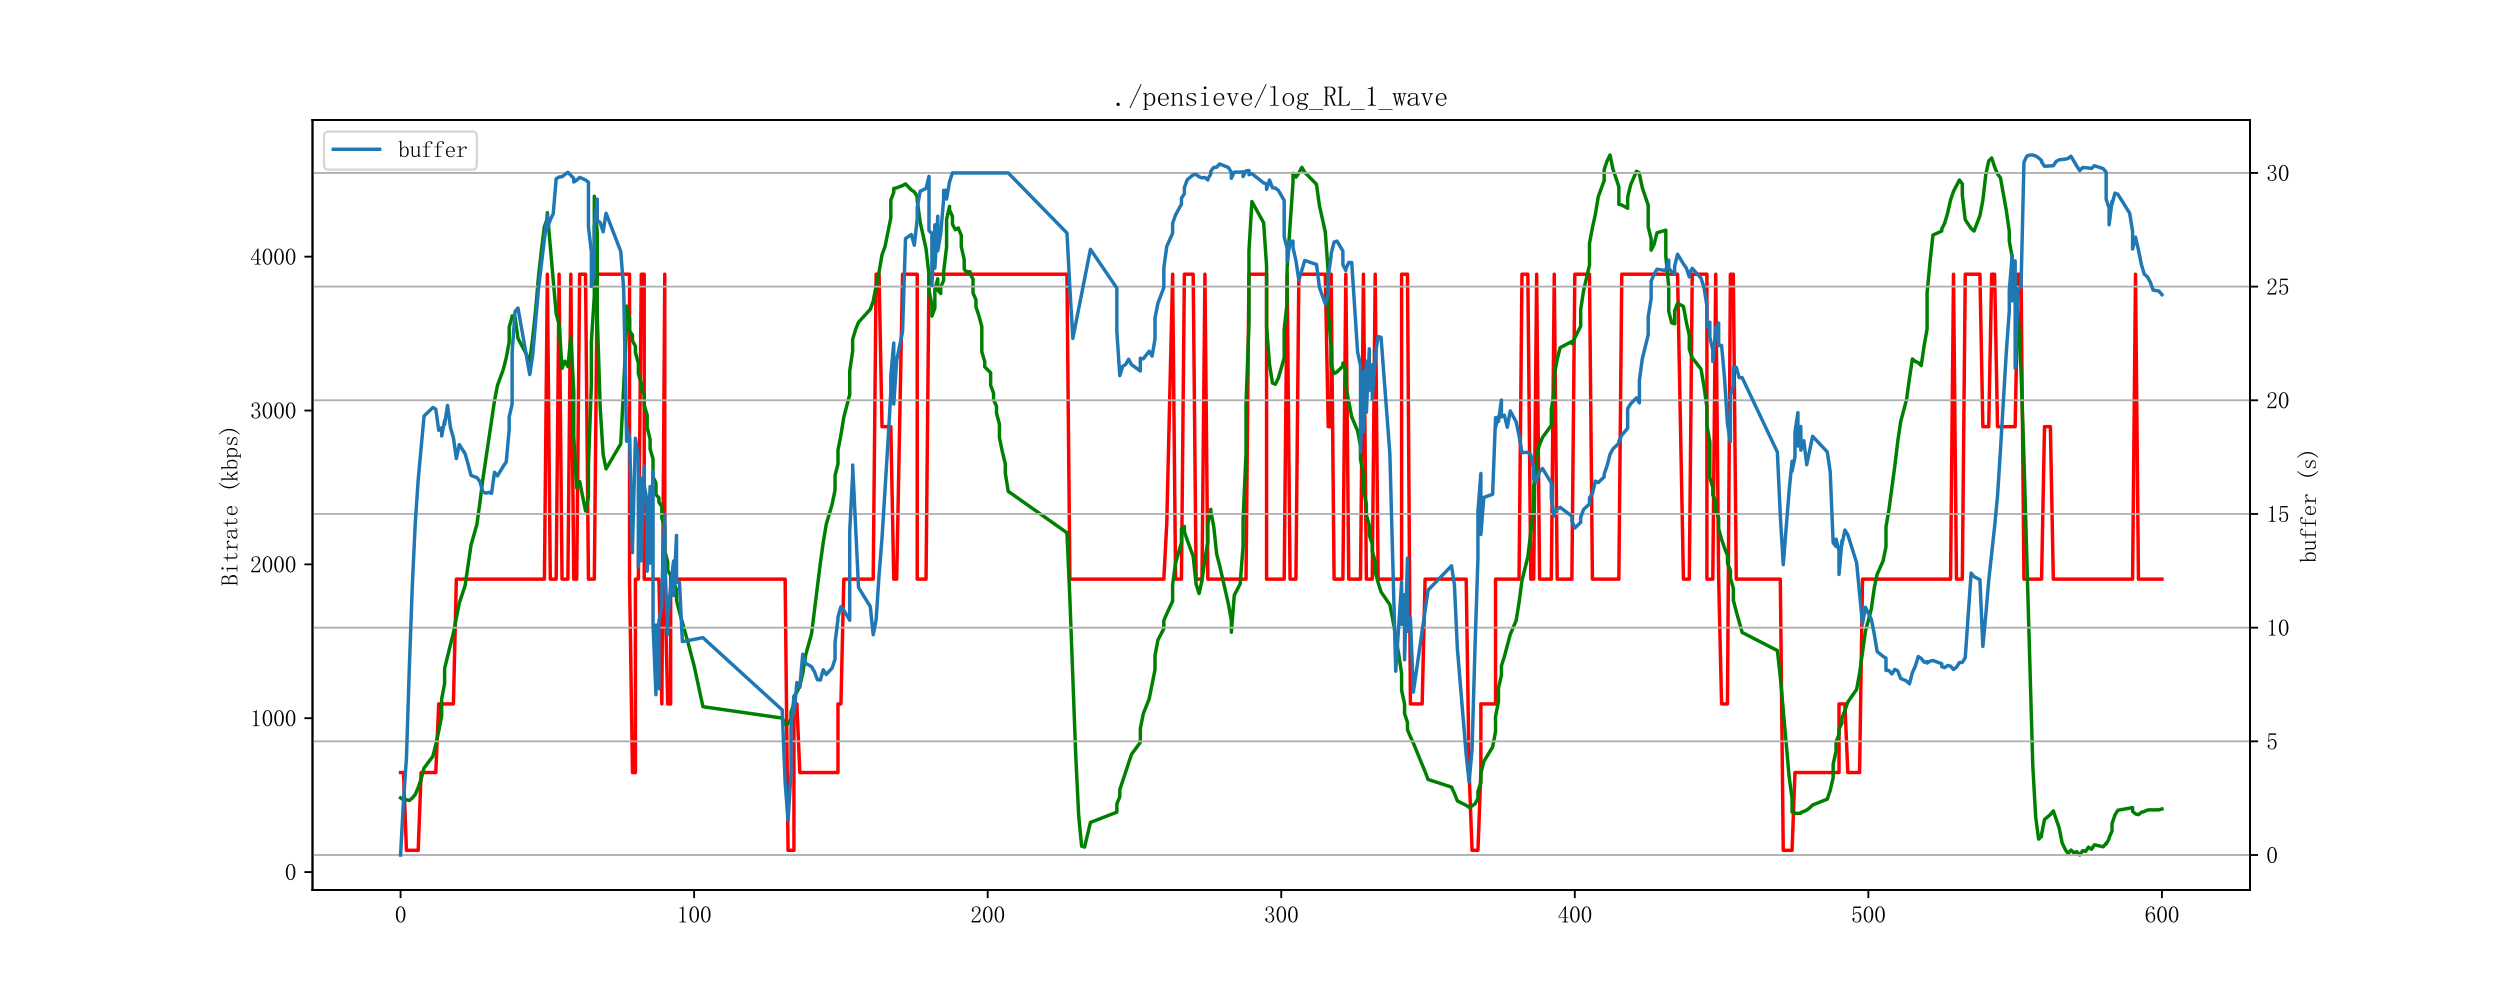 <?xml version="1.0" encoding="utf-8" standalone="no"?>
<!DOCTYPE svg PUBLIC "-//W3C//DTD SVG 1.1//EN"
  "http://www.w3.org/Graphics/SVG/1.1/DTD/svg11.dtd">
<svg xmlns:xlink="http://www.w3.org/1999/xlink" width="1080pt" height="432pt" viewBox="0 0 1080 432" xmlns="http://www.w3.org/2000/svg" version="1.1">
 <defs>
  <style type="text/css">*{stroke-linejoin: round; stroke-linecap: butt}</style>
 </defs>
 <g id="figure_1">
  <g id="patch_1">
   <path d="M 0 432 
L 1080 432 
L 1080 0 
L 0 0 
z
" style="fill: #ffffff"/>
  </g>
  <g id="axes_1">
   <g id="patch_2">
    <path d="M 135 384.48 
L 972 384.48 
L 972 51.84 
L 135 51.84 
z
" style="fill: #ffffff"/>
   </g>
   <g id="matplotlib.axis_1">
    <g id="xtick_1">
     <g id="line2d_1">
      <defs>
       <path id="m13b29c5828" d="M 0 0 
L 0 3.5 
" style="stroke: #000000; stroke-width: 0.8"/>
      </defs>
      <g>
       <use xlink:href="#m13b29c5828" x="173.045" y="384.48" style="stroke: #000000; stroke-width: 0.8"/>
      </g>
     </g>
     <g id="text_1">
      <!-- 0 -->
      <g transform="translate(170.545 398.628) scale(0.1 -0.1)">
       <defs>
        <path id="Times New Roman-30" d="M 1600 4225
Q 1250 4225 1012 3687 
Q 775 3150 775 2250 
Q 775 1300 1012 775 
Q 1250 250 1600 250 
Q 1975 250 2187 775 
Q 2400 1300 2400 2250 
Q 2400 3150 2200 3687 
Q 2000 4225 1600 4225 
z
M 1600 50 
Q 1050 50 675 625 
Q 300 1200 300 2250 
Q 300 3225 662 3825 
Q 1025 4425 1600 4425 
Q 2150 4425 2512 3850 
Q 2875 3275 2875 2250 
Q 2875 1225 2512 637 
Q 2150 50 1600 50 
z
" transform="scale(0.016)"/>
       </defs>
       <use xlink:href="#Times New Roman-30"/>
      </g>
     </g>
    </g>
    <g id="xtick_2">
     <g id="line2d_2">
      <g>
       <use xlink:href="#m13b29c5828" x="299.864" y="384.48" style="stroke: #000000; stroke-width: 0.8"/>
      </g>
     </g>
     <g id="text_2">
      <!-- 100 -->
      <g transform="translate(292.364 398.628) scale(0.1 -0.1)">
       <defs>
        <path id="Times New Roman-31" d="M 1825 4450
L 1825 650 
Q 1825 450 1950 350 
Q 2075 250 2300 250 
L 2550 250 
L 2550 100 
L 725 100 
L 725 250 
L 950 250 
Q 1200 250 1312 350 
Q 1425 450 1425 650 
L 1425 3675 
Q 1425 3775 1362 3837 
Q 1300 3900 1175 3900 
L 725 3900 
L 725 4050 
L 950 4050 
Q 1250 4050 1437 4150 
Q 1625 4250 1725 4450 
L 1825 4450 
z
" transform="scale(0.016)"/>
       </defs>
       <use xlink:href="#Times New Roman-31"/>
       <use xlink:href="#Times New Roman-30" x="50"/>
       <use xlink:href="#Times New Roman-30" x="100"/>
      </g>
     </g>
    </g>
    <g id="xtick_3">
     <g id="line2d_3">
      <g>
       <use xlink:href="#m13b29c5828" x="426.682" y="384.48" style="stroke: #000000; stroke-width: 0.8"/>
      </g>
     </g>
     <g id="text_3">
      <!-- 200 -->
      <g transform="translate(419.182 398.628) scale(0.1 -0.1)">
       <defs>
        <path id="Times New Roman-32" d="M 2325 3325
Q 2325 3775 2125 4012 
Q 1925 4250 1525 4250 
Q 1225 4250 1012 4087 
Q 800 3925 800 3675 
Q 800 3525 900 3425 
Q 975 3325 975 3225 
Q 975 3100 912 3037 
Q 850 2975 725 2975 
Q 575 2975 487 3062 
Q 400 3150 400 3350 
Q 400 3875 775 4150 
Q 1150 4425 1575 4425 
Q 2175 4425 2462 4125 
Q 2750 3825 2750 3375 
Q 2750 3075 2612 2775 
Q 2475 2475 2175 2200 
Q 1450 1500 1062 1062 
Q 675 625 600 475 
L 2075 475 
Q 2300 475 2450 650 
Q 2600 825 2650 1175 
L 2800 1175 
L 2650 100 
L 325 100 
L 325 425 
Q 450 650 737 1000 
Q 1025 1350 1500 1825 
Q 1925 2250 2125 2625 
Q 2325 3000 2325 3325 
z
" transform="scale(0.016)"/>
       </defs>
       <use xlink:href="#Times New Roman-32"/>
       <use xlink:href="#Times New Roman-30" x="50"/>
       <use xlink:href="#Times New Roman-30" x="100"/>
      </g>
     </g>
    </g>
    <g id="xtick_4">
     <g id="line2d_4">
      <g>
       <use xlink:href="#m13b29c5828" x="553.5" y="384.48" style="stroke: #000000; stroke-width: 0.8"/>
      </g>
     </g>
     <g id="text_4">
      <!-- 300 -->
      <g transform="translate(546 398.628) scale(0.1 -0.1)">
       <defs>
        <path id="Times New Roman-33" d="M 2800 1250
Q 2800 775 2450 412 
Q 2100 50 1475 50 
Q 1025 50 700 300 
Q 375 550 375 875 
Q 375 1025 475 1137 
Q 575 1250 675 1250 
Q 825 1250 887 1137 
Q 950 1025 950 950 
Q 950 825 900 750 
Q 850 650 850 575 
Q 850 425 1037 325 
Q 1225 225 1450 225 
Q 1900 225 2125 487 
Q 2350 750 2350 1300 
Q 2350 1750 2112 2025 
Q 1875 2300 1225 2300 
L 1225 2475 
Q 1725 2475 1962 2712 
Q 2200 2950 2200 3375 
Q 2200 3725 2012 3987 
Q 1825 4250 1425 4250 
Q 1250 4250 1050 4162 
Q 850 4075 850 3875 
Q 850 3675 900 3625 
Q 950 3575 950 3500 
Q 950 3375 900 3300 
Q 850 3225 725 3225 
Q 625 3225 537 3300 
Q 450 3375 450 3575 
Q 450 3950 775 4187 
Q 1100 4425 1525 4425 
Q 2025 4425 2325 4112 
Q 2625 3800 2625 3450 
Q 2625 3075 2437 2812 
Q 2250 2550 1850 2425 
Q 2400 2225 2600 1900 
Q 2800 1575 2800 1250 
z
" transform="scale(0.016)"/>
       </defs>
       <use xlink:href="#Times New Roman-33"/>
       <use xlink:href="#Times New Roman-30" x="50"/>
       <use xlink:href="#Times New Roman-30" x="100"/>
      </g>
     </g>
    </g>
    <g id="xtick_5">
     <g id="line2d_5">
      <g>
       <use xlink:href="#m13b29c5828" x="680.318" y="384.48" style="stroke: #000000; stroke-width: 0.8"/>
      </g>
     </g>
     <g id="text_5">
      <!-- 400 -->
      <g transform="translate(672.818 398.628) scale(0.1 -0.1)">
       <defs>
        <path id="Times New Roman-34" d="M 2300 575
Q 2300 400 2400 325 
Q 2500 250 2675 250 
L 2900 250 
L 2900 100 
L 1250 100 
L 1250 250 
L 1525 250 
Q 1725 250 1812 325 
Q 1900 400 1900 575 
L 1900 1400 
L 225 1400 
L 225 1525 
L 2050 4425 
L 2300 4425 
L 2300 1550 
L 2975 1550 
L 2975 1400 
L 2300 1400 
L 2300 575 
z
M 1875 3800 
L 450 1550 
L 1900 1550 
L 1900 3800 
L 1875 3800 
z
" transform="scale(0.016)"/>
       </defs>
       <use xlink:href="#Times New Roman-34"/>
       <use xlink:href="#Times New Roman-30" x="50"/>
       <use xlink:href="#Times New Roman-30" x="100"/>
      </g>
     </g>
    </g>
    <g id="xtick_6">
     <g id="line2d_6">
      <g>
       <use xlink:href="#m13b29c5828" x="807.136" y="384.48" style="stroke: #000000; stroke-width: 0.8"/>
      </g>
     </g>
     <g id="text_6">
      <!-- 500 -->
      <g transform="translate(799.636 398.628) scale(0.1 -0.1)">
       <defs>
        <path id="Times New Roman-35" d="M 1725 2850
Q 2200 2850 2500 2487 
Q 2800 2125 2800 1525 
Q 2800 850 2487 450 
Q 2175 50 1525 50 
Q 1075 50 725 312 
Q 375 575 375 950 
Q 375 1100 462 1212 
Q 550 1325 700 1325 
Q 850 1325 900 1225 
Q 950 1125 950 1050 
Q 950 900 875 825 
Q 800 725 800 625 
Q 800 425 1037 325 
Q 1275 225 1550 225 
Q 1950 225 2162 550 
Q 2375 875 2375 1475 
Q 2375 1975 2187 2287 
Q 2000 2600 1625 2600 
Q 1350 2600 1150 2500 
Q 950 2400 775 2075 
L 550 2100 
L 675 4375 
L 2725 4375 
L 2650 4000 
L 850 4000 
L 750 2350 
Q 1000 2700 1237 2775 
Q 1475 2850 1725 2850 
z
" transform="scale(0.016)"/>
       </defs>
       <use xlink:href="#Times New Roman-35"/>
       <use xlink:href="#Times New Roman-30" x="50"/>
       <use xlink:href="#Times New Roman-30" x="100"/>
      </g>
     </g>
    </g>
    <g id="xtick_7">
     <g id="line2d_7">
      <g>
       <use xlink:href="#m13b29c5828" x="933.955" y="384.48" style="stroke: #000000; stroke-width: 0.8"/>
      </g>
     </g>
     <g id="text_7">
      <!-- 600 -->
      <g transform="translate(926.455 398.628) scale(0.1 -0.1)">
       <defs>
        <path id="Times New Roman-36" d="M 775 1800
Q 775 1050 1037 637 
Q 1300 225 1675 225 
Q 2050 225 2250 500 
Q 2450 775 2450 1525 
Q 2450 2025 2237 2300 
Q 2025 2575 1725 2575 
Q 1450 2575 1212 2412 
Q 975 2250 775 1800 
z
M 1750 2825 
Q 2350 2825 2612 2425 
Q 2875 2025 2875 1525 
Q 2875 775 2512 412 
Q 2150 50 1675 50 
Q 1000 50 650 562 
Q 300 1075 300 2050 
Q 300 3200 725 3812 
Q 1150 4425 1875 4425 
Q 2225 4425 2437 4225 
Q 2650 4025 2650 3875 
Q 2650 3725 2587 3650 
Q 2525 3575 2375 3575 
Q 2250 3575 2187 3637 
Q 2125 3700 2125 3825 
Q 2125 3875 2150 3925 
Q 2150 3975 2150 4025 
Q 2150 4125 2075 4187 
Q 2000 4250 1800 4250 
Q 1375 4250 1075 3862 
Q 775 3475 775 2175 
Q 925 2500 1187 2662 
Q 1450 2825 1750 2825 
z
" transform="scale(0.016)"/>
       </defs>
       <use xlink:href="#Times New Roman-36"/>
       <use xlink:href="#Times New Roman-30" x="50"/>
       <use xlink:href="#Times New Roman-30" x="100"/>
      </g>
     </g>
    </g>
   </g>
   <g id="matplotlib.axis_2">
    <g id="ytick_1">
     <g id="line2d_8">
      <defs>
       <path id="m351b492476" d="M 0 0 
L -3.5 0 
" style="stroke: #000000; stroke-width: 0.8"/>
      </defs>
      <g>
       <use xlink:href="#m351b492476" x="135" y="376.728" style="stroke: #000000; stroke-width: 0.8"/>
      </g>
     </g>
     <g id="text_8">
      <!-- 0 -->
      <g transform="translate(123 380.303) scale(0.1 -0.1)">
       <use xlink:href="#Times New Roman-30"/>
      </g>
     </g>
    </g>
    <g id="ytick_2">
     <g id="line2d_9">
      <g>
       <use xlink:href="#m351b492476" x="135" y="310.266" style="stroke: #000000; stroke-width: 0.8"/>
      </g>
     </g>
     <g id="text_9">
      <!-- 1000 -->
      <g transform="translate(108 313.84) scale(0.1 -0.1)">
       <use xlink:href="#Times New Roman-31"/>
       <use xlink:href="#Times New Roman-30" x="50"/>
       <use xlink:href="#Times New Roman-30" x="100"/>
       <use xlink:href="#Times New Roman-30" x="150"/>
      </g>
     </g>
    </g>
    <g id="ytick_3">
     <g id="line2d_10">
      <g>
       <use xlink:href="#m351b492476" x="135" y="243.803" style="stroke: #000000; stroke-width: 0.8"/>
      </g>
     </g>
     <g id="text_10">
      <!-- 2000 -->
      <g transform="translate(108 247.378) scale(0.1 -0.1)">
       <use xlink:href="#Times New Roman-32"/>
       <use xlink:href="#Times New Roman-30" x="50"/>
       <use xlink:href="#Times New Roman-30" x="100"/>
       <use xlink:href="#Times New Roman-30" x="150"/>
      </g>
     </g>
    </g>
    <g id="ytick_4">
     <g id="line2d_11">
      <g>
       <use xlink:href="#m351b492476" x="135" y="177.341" style="stroke: #000000; stroke-width: 0.8"/>
      </g>
     </g>
     <g id="text_11">
      <!-- 3000 -->
      <g transform="translate(108 180.915) scale(0.1 -0.1)">
       <use xlink:href="#Times New Roman-33"/>
       <use xlink:href="#Times New Roman-30" x="50"/>
       <use xlink:href="#Times New Roman-30" x="100"/>
       <use xlink:href="#Times New Roman-30" x="150"/>
      </g>
     </g>
    </g>
    <g id="ytick_5">
     <g id="line2d_12">
      <g>
       <use xlink:href="#m351b492476" x="135" y="110.878" style="stroke: #000000; stroke-width: 0.8"/>
      </g>
     </g>
     <g id="text_12">
      <!-- 4000 -->
      <g transform="translate(108 114.453) scale(0.1 -0.1)">
       <use xlink:href="#Times New Roman-34"/>
       <use xlink:href="#Times New Roman-30" x="50"/>
       <use xlink:href="#Times New Roman-30" x="100"/>
       <use xlink:href="#Times New Roman-30" x="150"/>
      </g>
     </g>
    </g>
    <g id="text_13">
     <!-- Bitrate (kbps) -->
     <g transform="translate(102.711 253.16) rotate(-90) scale(0.1 -0.1)">
      <defs>
       <path id="Times New Roman-42" d="M 100 100
L 100 250 
L 300 250 
Q 425 250 475 300 
Q 525 350 525 450 
L 525 4025 
Q 525 4125 475 4175 
Q 425 4225 300 4225 
L 150 4225 
L 150 4375 
L 1600 4375 
Q 2200 4375 2487 4137 
Q 2775 3900 2775 3400 
Q 2775 3050 2625 2825 
Q 2475 2600 2000 2425 
Q 2575 2250 2775 1925 
Q 2975 1600 2975 1200 
Q 2975 700 2625 400 
Q 2275 100 1675 100 
L 100 100 
z
M 1600 250 
Q 2025 250 2262 512 
Q 2500 775 2500 1250 
Q 2500 1800 2250 2062 
Q 2000 2325 1500 2325 
L 925 2325 
L 925 450 
Q 925 350 987 300 
Q 1050 250 1150 250 
L 1600 250 
z
M 2350 3400 
Q 2350 3850 2100 4037 
Q 1850 4225 1450 4225 
L 1150 4225 
Q 1050 4225 987 4175 
Q 925 4125 925 4025 
L 925 2475 
L 1575 2475 
Q 1850 2475 2100 2700 
Q 2350 2925 2350 3400 
z
" transform="scale(0.016)"/>
       <path id="Times New Roman-69" d="M 1425 2525
Q 1425 2625 1375 2687 
Q 1325 2750 1200 2750 
L 675 2750 
L 675 2900 
L 925 2900 
Q 1150 2900 1350 2937 
Q 1550 2975 1725 3075 
L 1775 3075 
L 1775 450 
Q 1775 350 1837 300 
Q 1900 250 2000 250 
L 2525 250 
L 2525 100 
L 675 100 
L 675 250 
L 1200 250 
Q 1325 250 1375 300 
Q 1425 350 1425 450 
L 1425 2525 
z
M 1725 3025 
L 1725 3025 
z
M 1625 4425 
Q 1750 4425 1850 4337 
Q 1950 4250 1950 4125 
Q 1950 4000 1850 3900 
Q 1750 3800 1625 3800 
Q 1500 3800 1400 3900 
Q 1300 4000 1300 4125 
Q 1300 4250 1400 4337 
Q 1500 4425 1625 4425 
z
" transform="scale(0.016)"/>
       <path id="Times New Roman-74" d="M 1500 900
Q 1500 550 1625 425 
Q 1750 300 2000 300 
Q 2250 300 2400 462 
Q 2550 625 2600 925 
L 2725 875 
Q 2675 525 2462 300 
Q 2250 75 1900 75 
Q 1525 75 1337 300 
Q 1150 525 1150 1000 
L 1150 2750 
L 400 2750 
L 400 2900 
L 600 2900 
Q 900 2900 1087 3087 
Q 1275 3275 1325 3675 
L 1350 3875 
L 1500 3875 
L 1500 2900 
L 2500 2900 
L 2500 2750 
L 1500 2750 
L 1500 900 
z
" transform="scale(0.016)"/>
       <path id="Times New Roman-72" d="M 1275 2125
Q 1525 2525 1812 2737 
Q 2100 2950 2400 2950 
Q 2650 2950 2787 2837 
Q 2925 2725 2925 2575 
Q 2925 2450 2862 2375 
Q 2800 2300 2675 2300 
Q 2550 2300 2487 2375 
Q 2425 2450 2450 2575 
Q 2450 2650 2425 2700 
Q 2400 2750 2275 2750 
Q 2075 2750 1787 2500 
Q 1500 2250 1275 1800 
L 1275 450 
Q 1275 350 1337 300 
Q 1400 250 1500 250 
L 2050 250 
L 2050 100 
L 200 100 
L 200 250 
L 700 250 
Q 825 250 875 300 
Q 925 350 925 450 
L 925 2525 
Q 925 2625 875 2687 
Q 825 2750 700 2750 
L 225 2750 
L 225 2900 
L 425 2900 
Q 600 2900 837 2937 
Q 1075 2975 1200 3025 
L 1275 3025 
L 1275 2125 
z
" transform="scale(0.016)"/>
       <path id="Times New Roman-61" d="M 1225 75
Q 775 75 525 287 
Q 275 500 275 775 
Q 275 1225 662 1512 
Q 1050 1800 2200 1925 
L 2200 2225 
Q 2200 2475 2087 2637 
Q 1975 2800 1575 2800 
Q 1150 2800 975 2662 
Q 800 2525 850 2375 
Q 875 2325 875 2275 
Q 875 2225 837 2150 
Q 800 2075 650 2075 
Q 550 2075 487 2137 
Q 425 2200 425 2325 
Q 425 2550 750 2750 
Q 1075 2950 1550 2950 
Q 2050 2950 2300 2762 
Q 2550 2575 2550 2225 
L 2550 575 
Q 2550 375 2587 337 
Q 2625 300 2725 300 
Q 2850 300 2900 412 
Q 2950 525 2950 725 
L 3075 725 
Q 3075 375 2950 237 
Q 2825 100 2625 100 
Q 2450 100 2350 175 
Q 2250 250 2200 425 
Q 1950 250 1737 162 
Q 1525 75 1225 75 
z
M 700 850 
Q 700 625 837 437 
Q 975 250 1275 250 
Q 1500 250 1725 337 
Q 1950 425 2200 600 
L 2200 1775 
Q 1350 1675 1025 1437 
Q 700 1200 700 850 
z
" transform="scale(0.016)"/>
       <path id="Times New Roman-65" d="M 2400 1650
Q 2425 2200 2212 2487 
Q 2000 2775 1650 2775 
Q 1275 2775 1037 2475 
Q 800 2175 800 1650 
L 2400 1650 
z
M 800 1500 
Q 800 825 1062 537 
Q 1325 250 1750 250 
Q 2075 250 2300 437 
Q 2525 625 2625 900 
L 2750 850 
Q 2675 575 2412 312 
Q 2150 50 1700 50 
Q 1125 50 762 425 
Q 400 800 400 1500 
Q 400 2125 762 2537 
Q 1125 2950 1650 2950 
Q 2125 2950 2475 2625 
Q 2825 2300 2825 1500 
L 800 1500 
z
" transform="scale(0.016)"/>
       <path id="Times New Roman-20" d="M 0 0
Q 0 0 0 0 
z
" transform="scale(0.016)"/>
       <path id="Times New Roman-28" d="M 2900 5025
Q 2325 4425 2037 3737 
Q 1750 3050 1750 2300 
Q 1750 1525 2037 850 
Q 2325 175 2900 -425 
L 2775 -550 
Q 2075 75 1725 787 
Q 1375 1500 1375 2300 
Q 1375 3075 1725 3787 
Q 2075 4500 2775 5150 
L 2900 5025 
z
" transform="scale(0.016)"/>
       <path id="Times New Roman-6b" d="M 1675 1900
L 2625 425 
Q 2700 325 2762 287 
Q 2825 250 2900 250 
L 3000 250 
L 3000 100 
L 1975 100 
L 1975 250 
L 2050 250 
Q 2175 250 2225 287 
Q 2275 325 2200 425 
L 1425 1650 
L 925 1125 
L 925 450 
Q 925 350 987 300 
Q 1050 250 1150 250 
L 1275 250 
L 1275 100 
L 225 100 
L 225 250 
L 350 250 
Q 475 250 525 300 
Q 575 350 575 450 
L 575 4025 
Q 575 4125 525 4175 
Q 475 4225 350 4225 
L 200 4225 
L 200 4375 
L 425 4375 
Q 575 4375 687 4425 
Q 800 4475 875 4575 
L 925 4575 
L 925 1400 
L 1975 2525 
Q 2025 2625 2012 2687 
Q 2000 2750 1900 2750 
L 1750 2750 
L 1750 2900 
L 2800 2900 
L 2800 2750 
L 2675 2750 
Q 2600 2750 2487 2712 
Q 2375 2675 2275 2575 
L 1675 1900 
z
M 2450 2750 
L 2450 2750 
z
M 2175 2750 
L 2175 2750 
z
M 2300 250 
L 2300 250 
z
M 2750 250 
L 2750 250 
z
" transform="scale(0.016)"/>
       <path id="Times New Roman-62" d="M 875 2325
Q 1000 2600 1275 2762 
Q 1550 2925 1800 2925 
Q 2325 2925 2587 2562 
Q 2850 2200 2850 1500 
Q 2850 800 2512 437 
Q 2175 75 1675 75 
Q 1425 75 1212 162 
Q 1000 250 850 400 
L 625 100 
L 525 100 
L 525 4025 
Q 525 4125 475 4175 
Q 425 4225 300 4225 
L 150 4225 
L 150 4375 
L 375 4375 
Q 500 4375 625 4425 
Q 750 4475 875 4575 
L 875 2325 
z
M 875 925 
Q 875 650 1062 450 
Q 1250 250 1625 250 
Q 2075 250 2262 562 
Q 2450 875 2450 1500 
Q 2450 2100 2287 2412 
Q 2125 2725 1775 2725 
Q 1475 2725 1250 2550 
Q 1025 2375 875 1925 
L 875 925 
z
" transform="scale(0.016)"/>
       <path id="Times New Roman-70" d="M 1150 -675
L 1325 -675 
L 1325 -825 
L 175 -825 
L 175 -675 
L 325 -675 
Q 450 -675 500 -625 
Q 550 -575 550 -450 
L 550 2500 
Q 550 2600 500 2662 
Q 450 2725 325 2725 
L 175 2725 
L 175 2875 
L 400 2875 
Q 525 2875 637 2900 
Q 750 2925 850 3000 
L 900 3000 
L 900 2425 
Q 1075 2675 1287 2800 
Q 1500 2925 1750 2925 
Q 2250 2925 2575 2587 
Q 2900 2250 2900 1525 
Q 2900 825 2550 450 
Q 2200 75 1725 75 
Q 1450 75 1262 162 
Q 1075 250 900 425 
L 900 -450 
Q 900 -575 975 -625 
Q 1050 -675 1150 -675 
z
M 900 750 
Q 1025 500 1212 375 
Q 1400 250 1650 250 
Q 2000 250 2250 562 
Q 2500 875 2500 1525 
Q 2500 2125 2312 2425 
Q 2125 2725 1750 2725 
Q 1525 2725 1300 2587 
Q 1075 2450 900 2150 
L 900 750 
z
" transform="scale(0.016)"/>
       <path id="Times New Roman-73" d="M 625 2175
Q 625 2550 912 2750 
Q 1200 2950 1600 2950 
Q 1825 2950 2025 2900 
Q 2225 2825 2300 2825 
Q 2375 2825 2425 2850 
Q 2475 2875 2550 2950 
L 2650 2125 
L 2500 2100 
Q 2400 2425 2162 2612 
Q 1925 2800 1625 2800 
Q 1300 2800 1112 2675 
Q 925 2550 925 2325 
Q 925 2125 1012 2012 
Q 1100 1900 1325 1850 
Q 1500 1775 1775 1700 
Q 2025 1600 2250 1500 
Q 2450 1400 2587 1237 
Q 2725 1075 2725 875 
Q 2725 500 2462 287 
Q 2200 75 1700 75 
Q 1375 75 1225 150 
Q 1050 200 950 200 
Q 875 200 787 162 
Q 700 125 600 75 
L 525 1000 
L 675 1025 
Q 750 625 1000 425 
Q 1250 225 1700 225 
Q 2050 225 2237 350 
Q 2425 475 2425 725 
Q 2425 900 2325 1012 
Q 2225 1125 2125 1175 
Q 1875 1275 1575 1400 
Q 1275 1500 1050 1600 
Q 825 1700 725 1850 
Q 625 2000 625 2175 
z
" transform="scale(0.016)"/>
       <path id="Times New Roman-29" d="M 275 5025
L 400 5150 
Q 1100 4500 1450 3787 
Q 1800 3075 1800 2300 
Q 1800 1500 1450 787 
Q 1100 75 400 -550 
L 275 -425 
Q 850 175 1137 850 
Q 1425 1525 1425 2300 
Q 1425 3050 1137 3737 
Q 850 4425 275 5025 
z
" transform="scale(0.016)"/>
      </defs>
      <use xlink:href="#Times New Roman-42"/>
      <use xlink:href="#Times New Roman-69" x="50"/>
      <use xlink:href="#Times New Roman-74" x="100"/>
      <use xlink:href="#Times New Roman-72" x="150"/>
      <use xlink:href="#Times New Roman-61" x="200"/>
      <use xlink:href="#Times New Roman-74" x="250"/>
      <use xlink:href="#Times New Roman-65" x="300"/>
      <use xlink:href="#Times New Roman-20" x="350"/>
      <use xlink:href="#Times New Roman-28" x="400"/>
      <use xlink:href="#Times New Roman-6b" x="450"/>
      <use xlink:href="#Times New Roman-62" x="500"/>
      <use xlink:href="#Times New Roman-70" x="550"/>
      <use xlink:href="#Times New Roman-73" x="600"/>
      <use xlink:href="#Times New Roman-29" x="650"/>
     </g>
    </g>
   </g>
   <g id="line2d_13">
    <path d="M 173.045 333.727 
L 174.314 333.727 
L 175.582 367.357 
L 180.655 367.357 
L 181.923 333.727 
L 188.264 333.727 
L 189.532 304.085 
L 195.873 304.085 
L 197.141 250.184 
L 235.186 250.184 
L 236.455 118.455 
L 236.455 118.455 
L 237.723 250.184 
L 240.259 250.184 
L 241.527 118.455 
L 242.795 250.184 
L 245.332 250.184 
L 246.6 118.455 
L 247.868 250.184 
L 247.868 250.184 
L 249.136 250.184 
L 250.405 118.455 
L 252.941 118.455 
L 254.209 250.184 
L 254.209 250.184 
L 256.745 250.184 
L 256.745 250.184 
L 258.014 118.455 
L 258.014 118.455 
L 271.964 118.455 
L 271.964 250.184 
L 273.232 333.727 
L 273.232 333.727 
L 274.5 333.727 
L 274.5 250.184 
L 275.768 250.184 
L 275.768 250.184 
L 277.036 118.455 
L 277.036 118.455 
L 278.305 118.455 
L 278.305 118.455 
L 278.305 250.184 
L 284.645 250.184 
L 284.645 250.184 
L 285.914 304.085 
L 285.914 304.085 
L 287.182 118.455 
L 287.182 118.455 
L 287.182 250.184 
L 288.45 304.085 
L 288.45 304.085 
L 289.718 304.085 
L 289.718 250.184 
L 339.177 250.184 
L 340.445 367.357 
L 342.982 367.357 
L 342.982 304.085 
L 344.25 304.085 
L 345.518 333.727 
L 362.005 333.727 
L 362.005 304.085 
L 363.273 304.085 
L 364.541 250.184 
L 377.223 250.184 
L 378.491 118.455 
L 379.759 118.455 
L 381.027 184.32 
L 384.832 184.32 
L 384.832 184.32 
L 386.1 250.184 
L 386.1 250.184 
L 387.368 250.184 
L 389.905 118.455 
L 396.245 118.455 
L 396.245 250.184 
L 400.05 250.184 
L 401.318 118.455 
L 401.318 118.455 
L 460.923 118.455 
L 462.191 250.184 
L 502.773 250.184 
L 502.773 250.184 
L 504.041 226.124 
L 506.577 118.455 
L 506.577 118.455 
L 507.845 250.184 
L 510.382 250.184 
L 510.382 250.184 
L 511.65 118.455 
L 511.65 118.455 
L 515.455 118.455 
L 516.723 250.184 
L 519.259 250.184 
L 520.527 118.455 
L 521.795 250.184 
L 521.795 250.184 
L 538.282 250.184 
L 538.282 250.184 
L 539.55 118.455 
L 539.55 118.455 
L 547.159 118.455 
L 547.159 250.184 
L 554.768 250.184 
L 554.768 250.184 
L 556.036 118.455 
L 556.036 118.455 
L 557.305 250.184 
L 559.841 250.184 
L 561.109 118.455 
L 572.523 118.455 
L 573.791 184.32 
L 573.791 184.32 
L 575.059 184.32 
L 575.059 118.455 
L 576.327 250.184 
L 580.132 250.184 
L 580.132 250.184 
L 581.4 118.455 
L 581.4 118.455 
L 582.668 250.184 
L 587.741 250.184 
L 587.741 250.184 
L 589.009 118.455 
L 589.009 118.455 
L 590.277 250.184 
L 590.277 250.184 
L 592.814 250.184 
L 592.814 250.184 
L 594.082 118.455 
L 594.082 118.455 
L 595.35 250.184 
L 605.495 250.184 
L 605.495 118.455 
L 608.032 118.455 
L 608.032 118.455 
L 609.3 304.085 
L 614.373 304.085 
L 615.641 250.184 
L 633.395 250.184 
L 634.664 333.727 
L 635.932 367.357 
L 638.468 367.357 
L 638.468 367.357 
L 639.736 333.727 
L 639.736 304.085 
L 646.077 304.085 
L 646.077 250.184 
L 656.223 250.184 
L 657.491 118.455 
L 660.027 118.455 
L 661.295 250.184 
L 662.564 250.184 
L 662.564 250.184 
L 663.832 118.455 
L 663.832 118.455 
L 665.1 250.184 
L 670.173 250.184 
L 670.173 250.184 
L 671.441 118.455 
L 671.441 118.455 
L 672.709 250.184 
L 679.05 250.184 
L 679.05 250.184 
L 680.318 118.455 
L 686.659 118.455 
L 686.659 118.455 
L 687.927 250.184 
L 699.341 250.184 
L 699.341 250.184 
L 700.609 118.455 
L 724.705 118.455 
L 727.241 250.184 
L 729.777 250.184 
L 729.777 250.184 
L 731.045 118.455 
L 737.386 118.455 
L 737.386 250.184 
L 739.923 250.184 
L 739.923 250.184 
L 741.191 118.455 
L 741.191 118.455 
L 742.459 250.184 
L 742.459 250.184 
L 743.727 304.085 
L 746.264 304.085 
L 746.264 304.085 
L 747.532 118.455 
L 747.532 118.455 
L 748.8 118.455 
L 748.8 118.455 
L 750.068 250.184 
L 769.091 250.184 
L 770.359 367.357 
L 774.164 367.357 
L 774.164 367.357 
L 775.432 333.727 
L 775.432 333.727 
L 794.455 333.727 
L 794.455 304.085 
L 796.991 304.085 
L 798.259 333.727 
L 803.332 333.727 
L 804.6 250.184 
L 842.645 250.184 
L 843.914 118.455 
L 845.182 250.184 
L 847.718 250.184 
L 847.718 250.184 
L 848.986 118.455 
L 855.327 118.455 
L 856.595 184.32 
L 859.132 184.32 
L 860.4 118.455 
L 861.668 118.455 
L 862.936 184.32 
L 870.545 184.32 
L 870.545 184.32 
L 871.814 118.455 
L 873.082 118.455 
L 874.35 250.184 
L 881.959 250.184 
L 881.959 250.184 
L 883.227 184.32 
L 885.764 184.32 
L 887.032 250.184 
L 921.273 250.184 
L 921.273 250.184 
L 922.541 118.455 
L 923.809 250.184 
L 933.955 250.184 
L 933.955 250.184 
" clip-path="url(#p5c75d679b1)" style="fill: none; stroke: #ff0000; stroke-width: 1.5; stroke-linecap: square"/>
   </g>
   <g id="line2d_14">
    <path d="M 173.045 344.694 
L 174.314 345.558 
L 175.582 345.513 
L 176.85 345.774 
L 178.118 344.732 
L 179.386 343.217 
L 180.655 340.236 
L 181.923 336.545 
L 183.191 331.8 
L 186.995 326.727 
L 188.264 321.649 
L 189.532 315.773 
L 190.8 309.238 
L 190.8 301.985 
L 192.068 295.321 
L 192.068 288.821 
L 194.605 278.457 
L 195.873 273.384 
L 198.409 260.543 
L 200.945 252.865 
L 203.482 235.491 
L 206.018 226.523 
L 207.286 217.334 
L 208.555 207.293 
L 213.627 173.087 
L 214.895 166.539 
L 217.432 159.591 
L 218.7 154.544 
L 219.968 147.721 
L 219.968 141.265 
L 221.236 136.972 
L 221.236 136.48 
L 222.505 137.233 
L 223.773 146.166 
L 227.577 153.397 
L 228.845 156.228 
L 230.114 145.984 
L 231.382 133.976 
L 232.65 119.279 
L 233.918 107.967 
L 235.186 97.896 
L 236.455 94.484 
L 236.455 91.897 
L 240.259 135.487 
L 241.527 140.131 
L 242.795 159.099 
L 244.064 156.046 
L 245.332 158.328 
L 246.6 145.66 
L 247.868 169.237 
L 247.868 188.737 
L 249.136 210.807 
L 250.405 207.998 
L 252.941 220.71 
L 254.209 214.609 
L 254.209 200.935 
L 255.477 165.874 
L 255.477 147.583 
L 256.745 127.888 
L 256.745 84.785 
L 258.014 100.612 
L 258.014 136.493 
L 259.282 175.972 
L 260.55 196.287 
L 261.818 202.548 
L 268.159 191.732 
L 269.427 167.022 
L 270.695 139.79 
L 270.695 132.222 
L 271.964 137.893 
L 271.964 142.962 
L 273.232 144.721 
L 273.232 147.287 
L 274.5 149.52 
L 274.5 152.262 
L 275.768 156.906 
L 275.768 161.474 
L 277.036 165.599 
L 277.036 168.222 
L 278.305 170.438 
L 278.305 175.055 
L 279.573 179.335 
L 279.573 184.612 
L 280.841 189.814 
L 280.841 193.943 
L 282.109 198.219 
L 282.109 206.013 
L 283.377 208.645 
L 283.377 213.687 
L 284.645 215.043 
L 284.645 216.926 
L 285.914 218.822 
L 285.914 223.94 
L 287.182 227.582 
L 287.182 238.039 
L 288.45 242.753 
L 288.45 246.435 
L 289.718 248.513 
L 289.718 249.493 
L 290.986 249.887 
L 290.986 251.3 
L 292.255 254.774 
L 292.255 259.329 
L 293.523 264.371 
L 297.327 278.014 
L 299.864 287.633 
L 303.668 305.286 
L 337.909 310.208 
L 339.177 312.978 
L 340.445 312.698 
L 341.714 310.616 
L 341.714 307.51 
L 342.982 304.018 
L 342.982 300.78 
L 344.25 299.069 
L 345.518 296.247 
L 346.786 290.868 
L 348.055 282.95 
L 350.591 273.751 
L 354.395 243.179 
L 355.664 234.171 
L 356.932 226.523 
L 359.468 217.927 
L 360.736 211.649 
L 360.736 205.419 
L 362.005 200.426 
L 362.005 194.435 
L 363.273 187.939 
L 364.541 180.146 
L 367.077 170.447 
L 367.077 160.313 
L 368.345 151.651 
L 368.345 146.644 
L 369.614 142.333 
L 370.882 139.231 
L 375.955 133.622 
L 377.223 130.148 
L 378.491 123.48 
L 379.759 117.498 
L 381.027 110.045 
L 382.295 106.643 
L 384.832 94.121 
L 384.832 86.429 
L 386.1 83.106 
L 386.1 81.444 
L 387.368 81.139 
L 389.905 80.168 
L 391.173 79.464 
L 393.709 82.038 
L 394.977 82.92 
L 396.245 84.843 
L 396.245 86.699 
L 397.514 95.955 
L 400.05 107.498 
L 401.318 118.663 
L 401.318 125.256 
L 402.586 131.881 
L 402.586 136.533 
L 403.855 133.117 
L 403.855 124.871 
L 405.123 120.449 
L 405.123 125.314 
L 406.391 126.798 
L 406.391 124.02 
L 407.659 121.096 
L 407.659 117.272 
L 408.927 106.718 
L 408.927 94.746 
L 410.195 89.158 
L 410.195 90.638 
L 411.464 93.576 
L 411.464 96.881 
L 412.732 99.239 
L 412.732 99.208 
L 414 98.472 
L 414 98.645 
L 415.268 101.676 
L 415.268 106.514 
L 416.536 112.239 
L 416.536 116.306 
L 417.805 117.87 
L 417.805 117.343 
L 419.073 117.418 
L 419.073 118.251 
L 420.341 120.564 
L 420.341 126.63 
L 421.609 129.475 
L 421.609 132.545 
L 422.877 136.391 
L 424.145 141.097 
L 424.145 151.966 
L 425.414 156.268 
L 425.414 158.492 
L 427.95 161.004 
L 427.95 166.419 
L 429.218 169.844 
L 429.218 172.666 
L 430.486 175.476 
L 430.486 178.431 
L 431.755 183.252 
L 431.755 189.078 
L 433.023 195.215 
L 434.291 200.372 
L 434.291 204.391 
L 435.559 212.247 
L 460.923 230.161 
L 462.191 258.824 
L 464.727 326.594 
L 465.995 352.434 
L 467.264 365.527 
L 468.532 365.926 
L 471.068 355.301 
L 482.482 350.848 
L 482.482 347.272 
L 483.75 344.211 
L 483.75 341.109 
L 488.823 325.84 
L 492.627 320.687 
L 492.627 314.719 
L 493.895 308.325 
L 496.432 301.949 
L 498.968 289.29 
L 498.968 283.163 
L 500.236 276.45 
L 502.773 271.576 
L 502.773 268.067 
L 504.041 265.133 
L 506.577 259.648 
L 506.577 252.537 
L 507.845 243.205 
L 510.382 234.446 
L 510.382 228.389 
L 511.65 227.423 
L 511.65 229.674 
L 512.918 233.395 
L 515.455 240.356 
L 516.723 252.373 
L 517.991 256.396 
L 519.259 250.786 
L 520.527 241.433 
L 521.795 234.153 
L 521.795 226.368 
L 523.064 220.023 
L 523.064 220.75 
L 524.332 227.392 
L 525.6 239.346 
L 526.868 244.216 
L 530.673 260.991 
L 531.941 267.894 
L 531.941 273.144 
L 533.209 257.114 
L 535.745 252.253 
L 537.014 235.903 
L 537.014 224.405 
L 538.282 195.853 
L 538.282 174.527 
L 539.55 139.865 
L 539.55 108.477 
L 540.818 87.067 
L 545.891 96.226 
L 547.159 114.915 
L 547.159 141.021 
L 548.427 157.322 
L 549.695 165.471 
L 550.964 165.994 
L 552.232 163.406 
L 554.768 154.633 
L 554.768 142.342 
L 556.036 130.822 
L 556.036 115.735 
L 558.573 78.985 
L 558.573 74.869 
L 559.841 76.531 
L 561.109 74.754 
L 562.377 72.286 
L 563.645 74.408 
L 568.718 79.623 
L 569.986 88.786 
L 572.523 100.213 
L 573.791 117.728 
L 573.791 134.703 
L 575.059 149.83 
L 575.059 157.854 
L 576.327 161.377 
L 577.595 160.681 
L 580.132 158.151 
L 580.132 156.857 
L 581.4 159.582 
L 581.4 166.84 
L 583.936 180.11 
L 586.473 186.061 
L 587.741 192.76 
L 587.741 198.489 
L 589.009 204.803 
L 589.009 211.308 
L 590.277 217.892 
L 590.277 222.349 
L 591.545 227.095 
L 591.545 231.149 
L 592.814 235.141 
L 592.814 238.132 
L 594.082 242.439 
L 594.082 247.034 
L 595.35 251.681 
L 596.618 255.696 
L 600.423 261.252 
L 601.691 267.765 
L 604.227 282.582 
L 605.495 290.846 
L 605.495 298.254 
L 606.764 304.103 
L 606.764 308.263 
L 608.032 312.074 
L 608.032 315.237 
L 609.3 318.281 
L 610.568 321.033 
L 615.641 333.368 
L 616.909 336.722 
L 627.055 340.023 
L 628.323 342.788 
L 629.591 345.996 
L 633.395 347.924 
L 634.664 348.761 
L 635.932 348.141 
L 637.2 347.286 
L 638.468 344.875 
L 638.468 341.929 
L 639.736 338.069 
L 639.736 334.135 
L 641.005 328.973 
L 644.809 322.69 
L 646.077 316.017 
L 646.077 309.464 
L 647.345 303.088 
L 647.345 297.155 
L 648.614 291.741 
L 648.614 287.62 
L 649.882 283.659 
L 652.418 274.115 
L 654.955 268.12 
L 656.223 260.326 
L 657.491 250.782 
L 660.027 240.538 
L 662.564 219.407 
L 662.564 209.908 
L 663.832 202.242 
L 663.832 196.721 
L 665.1 192.091 
L 666.368 188.976 
L 670.173 183.717 
L 670.173 177 
L 671.441 168.723 
L 671.441 162.223 
L 672.709 155.284 
L 673.977 150.184 
L 679.05 147.535 
L 679.05 148.447 
L 682.855 140.902 
L 682.855 133.666 
L 684.123 125.451 
L 686.659 114.49 
L 686.659 105.083 
L 687.927 98.388 
L 689.195 92.557 
L 690.464 84.94 
L 693 78.01 
L 693 73.261 
L 694.268 69.503 
L 695.536 66.96 
L 696.805 73.088 
L 699.341 80.687 
L 699.341 88.241 
L 700.609 88.56 
L 703.145 89.969 
L 703.145 85.175 
L 704.414 79.929 
L 706.95 73.978 
L 708.218 74.71 
L 708.218 75.259 
L 709.486 81.156 
L 712.023 88.631 
L 712.023 97.958 
L 713.291 103.209 
L 713.291 108.06 
L 714.559 105.579 
L 715.827 100.563 
L 719.632 99.434 
L 719.632 110.608 
L 720.9 123.998 
L 720.9 134.588 
L 722.168 139.484 
L 723.436 139.852 
L 723.436 134.287 
L 724.705 131.052 
L 727.241 132.359 
L 728.509 139.214 
L 729.777 144.796 
L 729.777 150.849 
L 731.045 154.549 
L 734.85 159.48 
L 736.118 166.902 
L 737.386 175.99 
L 737.386 183.695 
L 738.655 190.926 
L 738.655 206.226 
L 739.923 210.705 
L 739.923 213.762 
L 741.191 216.598 
L 741.191 220.648 
L 742.459 223.838 
L 742.459 228.464 
L 743.727 233.045 
L 744.995 236.719 
L 746.264 239.975 
L 746.264 243.25 
L 747.532 246.458 
L 747.532 249.612 
L 748.8 254.203 
L 748.8 259.249 
L 750.068 264.172 
L 752.605 273.202 
L 767.823 281.062 
L 769.091 292.379 
L 772.895 335.469 
L 774.164 344.875 
L 774.164 350.782 
L 775.432 351.185 
L 775.432 351.318 
L 776.7 351.42 
L 777.968 351.3 
L 777.968 351.003 
L 779.236 350.547 
L 780.505 349.953 
L 781.773 349.009 
L 783.041 347.746 
L 789.382 345.23 
L 790.65 341.45 
L 791.918 335.991 
L 791.918 330.156 
L 793.186 324.493 
L 793.186 320.51 
L 794.455 317.289 
L 794.455 314.94 
L 795.723 312.379 
L 795.723 310.16 
L 796.991 306.974 
L 798.259 303.265 
L 802.064 297.846 
L 803.332 290.921 
L 805.868 272.724 
L 808.405 263.109 
L 809.673 254.025 
L 810.941 248.044 
L 813.477 242.363 
L 814.745 236.169 
L 814.745 227.649 
L 816.014 220.218 
L 818.55 201.369 
L 819.818 190.744 
L 821.086 182.171 
L 823.623 172.6 
L 824.891 163.371 
L 826.159 155.072 
L 827.427 156.17 
L 828.695 156.658 
L 829.964 157.943 
L 831.232 149.218 
L 832.5 142.173 
L 832.5 126.559 
L 833.768 113.098 
L 835.036 101.534 
L 838.841 99.815 
L 838.841 98.933 
L 840.109 96.332 
L 841.377 92.065 
L 842.645 86.389 
L 843.914 82.654 
L 846.45 77.749 
L 847.718 79.433 
L 847.718 84.24 
L 848.986 94.927 
L 851.523 98.734 
L 852.791 99.806 
L 855.327 93.129 
L 856.595 86.469 
L 857.864 75.379 
L 859.132 69.543 
L 860.4 68.241 
L 861.668 72.091 
L 862.936 75.113 
L 864.205 76.819 
L 866.741 91.033 
L 868.009 99.965 
L 868.009 104.113 
L 869.277 111.237 
L 869.277 116.089 
L 870.545 121.397 
L 870.545 123.041 
L 871.814 135.035 
L 873.082 160.57 
L 874.35 197.94 
L 878.155 330.599 
L 879.423 353.112 
L 880.691 362.505 
L 881.959 361.265 
L 881.959 360.374 
L 883.227 354.043 
L 885.764 351.867 
L 887.032 350.316 
L 889.568 357.689 
L 890.836 364.109 
L 892.105 366.795 
L 893.373 368.762 
L 894.641 367.224 
L 895.909 368.359 
L 897.177 367.916 
L 898.445 369.36 
L 899.714 367.472 
L 900.982 367.809 
L 902.25 365.962 
L 903.518 366.901 
L 904.786 364.942 
L 908.591 365.824 
L 909.859 364.247 
L 909.859 364.632 
L 911.127 362.302 
L 911.127 361.916 
L 912.395 358.939 
L 912.395 355.819 
L 913.664 352.071 
L 914.932 350.024 
L 921.273 348.89 
L 921.273 350.489 
L 922.541 351.606 
L 923.809 351.934 
L 925.077 350.914 
L 926.345 350.556 
L 927.614 349.953 
L 928.882 349.842 
L 930.15 349.882 
L 932.686 349.847 
L 933.955 349.457 
L 933.955 349.457 
" clip-path="url(#p5c75d679b1)" style="fill: none; stroke: #008000; stroke-width: 1.5; stroke-linecap: square"/>
   </g>
   <g id="patch_3">
    <path d="M 135 384.48 
L 135 51.84 
" style="fill: none; stroke: #000000; stroke-width: 0.8; stroke-linejoin: miter; stroke-linecap: square"/>
   </g>
   <g id="patch_4">
    <path d="M 972 384.48 
L 972 51.84 
" style="fill: none; stroke: #000000; stroke-width: 0.8; stroke-linejoin: miter; stroke-linecap: square"/>
   </g>
   <g id="patch_5">
    <path d="M 135 384.48 
L 972 384.48 
" style="fill: none; stroke: #000000; stroke-width: 0.8; stroke-linejoin: miter; stroke-linecap: square"/>
   </g>
   <g id="patch_6">
    <path d="M 135 51.84 
L 972 51.84 
" style="fill: none; stroke: #000000; stroke-width: 0.8; stroke-linejoin: miter; stroke-linecap: square"/>
   </g>
  </g>
  <g id="axes_2">
   <g id="matplotlib.axis_3">
    <g id="ytick_6">
     <g id="line2d_15">
      <path d="M 135 369.36 
L 972 369.36 
" clip-path="url(#p5c75d679b1)" style="fill: none; stroke: #b0b0b0; stroke-width: 0.8; stroke-linecap: square"/>
     </g>
     <g id="line2d_16">
      <defs>
       <path id="m992e028a04" d="M 0 0 
L 3.5 0 
" style="stroke: #000000; stroke-width: 0.8"/>
      </defs>
      <g>
       <use xlink:href="#m992e028a04" x="972" y="369.36" style="stroke: #000000; stroke-width: 0.8"/>
      </g>
     </g>
     <g id="text_14">
      <!-- 0 -->
      <g transform="translate(979 372.934) scale(0.1 -0.1)">
       <use xlink:href="#Times New Roman-30"/>
      </g>
     </g>
    </g>
    <g id="ytick_7">
     <g id="line2d_17">
      <path d="M 135 320.251 
L 972 320.251 
" clip-path="url(#p5c75d679b1)" style="fill: none; stroke: #b0b0b0; stroke-width: 0.8; stroke-linecap: square"/>
     </g>
     <g id="line2d_18">
      <g>
       <use xlink:href="#m992e028a04" x="972" y="320.251" style="stroke: #000000; stroke-width: 0.8"/>
      </g>
     </g>
     <g id="text_15">
      <!-- 5 -->
      <g transform="translate(979 323.825) scale(0.1 -0.1)">
       <use xlink:href="#Times New Roman-35"/>
      </g>
     </g>
    </g>
    <g id="ytick_8">
     <g id="line2d_19">
      <path d="M 135 271.142 
L 972 271.142 
" clip-path="url(#p5c75d679b1)" style="fill: none; stroke: #b0b0b0; stroke-width: 0.8; stroke-linecap: square"/>
     </g>
     <g id="line2d_20">
      <g>
       <use xlink:href="#m992e028a04" x="972" y="271.142" style="stroke: #000000; stroke-width: 0.8"/>
      </g>
     </g>
     <g id="text_16">
      <!-- 10 -->
      <g transform="translate(979 274.716) scale(0.1 -0.1)">
       <use xlink:href="#Times New Roman-31"/>
       <use xlink:href="#Times New Roman-30" x="50"/>
      </g>
     </g>
    </g>
    <g id="ytick_9">
     <g id="line2d_21">
      <path d="M 135 222.032 
L 972 222.032 
" clip-path="url(#p5c75d679b1)" style="fill: none; stroke: #b0b0b0; stroke-width: 0.8; stroke-linecap: square"/>
     </g>
     <g id="line2d_22">
      <g>
       <use xlink:href="#m992e028a04" x="972" y="222.032" style="stroke: #000000; stroke-width: 0.8"/>
      </g>
     </g>
     <g id="text_17">
      <!-- 15 -->
      <g transform="translate(979 225.607) scale(0.1 -0.1)">
       <use xlink:href="#Times New Roman-31"/>
       <use xlink:href="#Times New Roman-35" x="50"/>
      </g>
     </g>
    </g>
    <g id="ytick_10">
     <g id="line2d_23">
      <path d="M 135 172.923 
L 972 172.923 
" clip-path="url(#p5c75d679b1)" style="fill: none; stroke: #b0b0b0; stroke-width: 0.8; stroke-linecap: square"/>
     </g>
     <g id="line2d_24">
      <g>
       <use xlink:href="#m992e028a04" x="972" y="172.923" style="stroke: #000000; stroke-width: 0.8"/>
      </g>
     </g>
     <g id="text_18">
      <!-- 20 -->
      <g transform="translate(979 176.498) scale(0.1 -0.1)">
       <use xlink:href="#Times New Roman-32"/>
       <use xlink:href="#Times New Roman-30" x="50"/>
      </g>
     </g>
    </g>
    <g id="ytick_11">
     <g id="line2d_25">
      <path d="M 135 123.814 
L 972 123.814 
" clip-path="url(#p5c75d679b1)" style="fill: none; stroke: #b0b0b0; stroke-width: 0.8; stroke-linecap: square"/>
     </g>
     <g id="line2d_26">
      <g>
       <use xlink:href="#m992e028a04" x="972" y="123.814" style="stroke: #000000; stroke-width: 0.8"/>
      </g>
     </g>
     <g id="text_19">
      <!-- 25 -->
      <g transform="translate(979 127.388) scale(0.1 -0.1)">
       <use xlink:href="#Times New Roman-32"/>
       <use xlink:href="#Times New Roman-35" x="50"/>
      </g>
     </g>
    </g>
    <g id="ytick_12">
     <g id="line2d_27">
      <path d="M 135 74.705 
L 972 74.705 
" clip-path="url(#p5c75d679b1)" style="fill: none; stroke: #b0b0b0; stroke-width: 0.8; stroke-linecap: square"/>
     </g>
     <g id="line2d_28">
      <g>
       <use xlink:href="#m992e028a04" x="972" y="74.705" style="stroke: #000000; stroke-width: 0.8"/>
      </g>
     </g>
     <g id="text_20">
      <!-- 30 -->
      <g transform="translate(979 78.279) scale(0.1 -0.1)">
       <use xlink:href="#Times New Roman-33"/>
       <use xlink:href="#Times New Roman-30" x="50"/>
      </g>
     </g>
    </g>
    <g id="text_21">
     <!-- buffer (s) -->
     <g transform="translate(1000.617 243.16) rotate(-90) scale(0.1 -0.1)">
      <defs>
       <path id="Times New Roman-75" d="M 1450 325
Q 1750 325 1962 475 
Q 2175 625 2275 950 
L 2275 2525 
Q 2275 2625 2225 2687 
Q 2175 2750 2050 2750 
L 1900 2750 
L 1900 2900 
L 2050 2900 
Q 2200 2900 2325 2925 
Q 2450 2950 2575 3050 
L 2625 3050 
L 2625 600 
Q 2625 500 2687 450 
Q 2750 400 2850 400 
L 3000 400 
L 3000 250 
L 2850 250 
Q 2725 250 2600 212 
Q 2475 175 2325 100 
L 2275 100 
L 2275 625 
Q 2150 350 1900 212 
Q 1650 75 1325 75 
Q 925 75 725 300 
Q 525 525 525 1025 
L 525 2525 
Q 525 2625 475 2687 
Q 425 2750 300 2750 
L 150 2750 
L 150 2900 
L 300 2900 
Q 450 2900 575 2925 
Q 700 2950 825 3050 
L 875 3050 
L 875 975 
Q 875 625 1025 475 
Q 1175 325 1450 325 
z
" transform="scale(0.016)"/>
       <path id="Times New Roman-66" d="M 1125 3325
Q 1125 3850 1450 4112 
Q 1775 4375 2175 4375 
Q 2600 4375 2812 4225 
Q 3025 4075 3025 3875 
Q 3025 3775 2975 3700 
Q 2925 3625 2775 3625 
Q 2675 3625 2612 3675 
Q 2550 3725 2550 3850 
Q 2550 3875 2575 3925 
Q 2575 3975 2575 4000 
Q 2575 4100 2500 4162 
Q 2425 4225 2150 4225 
Q 1850 4225 1662 4037 
Q 1475 3850 1475 3400 
L 1475 2900 
L 2525 2900 
L 2525 2750 
L 1475 2750 
L 1475 450 
Q 1475 350 1537 300 
Q 1600 250 1700 250 
L 2300 250 
L 2300 100 
L 475 100 
L 475 250 
L 900 250 
Q 1025 250 1075 300 
Q 1125 350 1125 450 
L 1125 2750 
L 350 2750 
L 350 2900 
L 1125 2900 
L 1125 3325 
z
" transform="scale(0.016)"/>
      </defs>
      <use xlink:href="#Times New Roman-62"/>
      <use xlink:href="#Times New Roman-75" x="50"/>
      <use xlink:href="#Times New Roman-66" x="100"/>
      <use xlink:href="#Times New Roman-66" x="150"/>
      <use xlink:href="#Times New Roman-65" x="200"/>
      <use xlink:href="#Times New Roman-72" x="250"/>
      <use xlink:href="#Times New Roman-20" x="300"/>
      <use xlink:href="#Times New Roman-28" x="350"/>
      <use xlink:href="#Times New Roman-73" x="400"/>
      <use xlink:href="#Times New Roman-29" x="450"/>
     </g>
    </g>
   </g>
   <g id="line2d_29">
    <path d="M 173.045 369.36 
L 174.314 345.829 
L 175.582 327.479 
L 176.85 287.783 
L 178.118 253.016 
L 179.386 226.145 
L 180.655 207.283 
L 183.191 179.71 
L 186.995 176.062 
L 188.264 176.744 
L 189.532 185.883 
L 190.8 184.794 
L 190.8 188.342 
L 192.068 181.653 
L 192.068 183.426 
L 193.336 175.149 
L 194.605 184.736 
L 195.873 189.168 
L 197.141 198.092 
L 198.409 192.055 
L 200.945 196.034 
L 202.214 200.479 
L 203.482 205.39 
L 206.018 206.322 
L 207.286 207.914 
L 208.555 212.419 
L 209.823 213.033 
L 211.091 212.692 
L 212.359 213.097 
L 213.627 204.027 
L 214.895 205.603 
L 217.432 201.374 
L 218.7 199.531 
L 219.968 185.6 
L 219.968 180.076 
L 221.236 174.615 
L 221.236 152.293 
L 222.505 134.578 
L 223.773 133.078 
L 228.845 161.805 
L 230.114 153.624 
L 232.65 124.36 
L 236.455 92.845 
L 236.455 98.774 
L 237.723 94.959 
L 238.991 92.365 
L 240.259 77.29 
L 241.527 76.465 
L 242.795 76.324 
L 245.332 74.425 
L 247.868 77.082 
L 247.868 78.629 
L 249.136 77.836 
L 250.405 76.615 
L 252.941 77.729 
L 254.209 78.729 
L 254.209 97.886 
L 255.477 108.867 
L 255.477 123.717 
L 256.745 118.377 
L 256.745 98.071 
L 258.014 86.02 
L 258.014 95.257 
L 259.282 96.095 
L 260.55 100.136 
L 261.818 92.127 
L 268.159 108.605 
L 269.427 124.824 
L 270.695 190.631 
L 270.695 184.774 
L 271.964 189.121 
L 271.964 189.04 
L 273.232 238.726 
L 273.232 236.452 
L 274.5 189.333 
L 275.768 198.079 
L 275.768 244.875 
L 277.036 206.537 
L 277.036 242.232 
L 278.305 201.493 
L 278.305 209.595 
L 278.305 209.514 
L 279.573 216.824 
L 279.573 246.737 
L 280.841 210.197 
L 280.841 243.302 
L 282.109 203.57 
L 282.109 269.868 
L 282.109 269.788 
L 283.377 300.105 
L 283.377 270.023 
L 283.377 281.85 
L 284.645 297.458 
L 284.645 268.418 
L 285.914 261.82 
L 285.914 253.942 
L 285.914 254.986 
L 287.182 222.338 
L 287.182 242.76 
L 287.182 241.554 
L 288.45 274.04 
L 288.45 268.568 
L 289.718 253.276 
L 290.986 242.332 
L 290.986 257.3 
L 292.255 231.307 
L 292.255 251.666 
L 293.523 251.505 
L 294.791 277.174 
L 303.668 275.477 
L 337.909 306.69 
L 339.177 337.985 
L 340.445 354.491 
L 341.714 333.619 
L 341.714 314.299 
L 342.982 301.067 
L 342.982 308.663 
L 344.25 294.835 
L 345.518 296.926 
L 346.786 282.6 
L 348.055 286.556 
L 350.591 288.013 
L 351.859 290.249 
L 353.127 293.626 
L 354.395 293.761 
L 355.664 289.318 
L 356.932 291.393 
L 359.468 288.599 
L 360.736 284.713 
L 360.736 277.66 
L 362.005 267.494 
L 362.005 266.585 
L 363.273 262.138 
L 364.541 263.639 
L 367.077 267.959 
L 367.077 229.535 
L 368.345 204.981 
L 368.345 200.888 
L 370.882 253.817 
L 375.955 262.002 
L 377.223 274.209 
L 378.491 267.661 
L 379.759 248.29 
L 381.027 232.468 
L 383.564 191.612 
L 384.832 169.3 
L 384.832 162.272 
L 386.1 148.178 
L 386.1 174.512 
L 387.368 155.693 
L 389.905 143.186 
L 391.173 103.082 
L 393.709 101.301 
L 394.977 105.939 
L 396.245 94.617 
L 396.245 89.574 
L 397.514 82.617 
L 400.05 81.389 
L 401.318 76.205 
L 401.318 99.625 
L 402.586 100.852 
L 402.586 123.273 
L 403.855 97.125 
L 403.855 115.818 
L 405.123 93.398 
L 405.123 108.364 
L 406.391 100.91 
L 406.391 100.91 
L 407.659 85.944 
L 407.659 82.217 
L 408.927 82.217 
L 408.927 86.001 
L 410.195 78.547 
L 410.195 78.547 
L 411.464 74.705 
L 435.559 74.705 
L 460.923 100.669 
L 462.191 124.496 
L 463.459 146.186 
L 471.068 107.717 
L 482.482 124.451 
L 482.482 143.321 
L 483.75 162.283 
L 483.75 162.283 
L 485.018 158.193 
L 486.286 157.466 
L 487.555 155.192 
L 488.823 157.508 
L 492.627 160.282 
L 492.627 154.746 
L 493.895 155.019 
L 496.432 151.745 
L 497.7 153.825 
L 498.968 146.368 
L 498.968 137.323 
L 500.236 130.909 
L 502.773 124.247 
L 502.773 115.729 
L 504.041 106.455 
L 506.577 100.71 
L 506.577 96.405 
L 507.845 92.858 
L 510.382 88.168 
L 510.382 85.618 
L 511.65 83.708 
L 511.65 81.016 
L 512.918 77.606 
L 515.455 75.508 
L 516.723 75.335 
L 517.991 76.358 
L 519.259 76.819 
L 520.527 76.69 
L 521.795 77.746 
L 521.795 77.22 
L 523.064 75.167 
L 523.064 73.975 
L 524.332 72.318 
L 525.6 72.249 
L 526.868 70.817 
L 530.673 72.361 
L 531.941 74.469 
L 531.941 77.012 
L 533.209 74.376 
L 535.745 74.355 
L 537.014 74.214 
L 537.014 76.26 
L 538.282 73.8 
L 539.55 73.664 
L 539.55 75.469 
L 540.818 75.005 
L 545.891 79.052 
L 547.159 79.434 
L 547.159 81.798 
L 548.427 77.754 
L 549.695 81.116 
L 550.964 81.251 
L 552.232 82.203 
L 554.768 86.617 
L 554.768 102.396 
L 556.036 107.17 
L 556.036 112.761 
L 557.305 104.301 
L 558.573 104.16 
L 558.573 106.973 
L 559.841 112.596 
L 561.109 121.031 
L 563.645 112.519 
L 568.718 114.251 
L 569.986 124.155 
L 572.523 131.249 
L 573.791 126.952 
L 573.791 119.313 
L 575.059 110.446 
L 575.059 109.625 
L 576.327 104.576 
L 577.595 104.167 
L 580.132 108.465 
L 580.132 114.406 
L 581.4 116.863 
L 581.4 116.254 
L 582.668 113.382 
L 583.936 113.378 
L 586.473 152.025 
L 587.741 157.89 
L 587.741 195.225 
L 589.009 160.663 
L 589.009 186.515 
L 590.277 156.077 
L 590.277 178.089 
L 591.545 150.679 
L 591.545 168.567 
L 592.814 157.541 
L 592.814 172.4 
L 594.082 155.258 
L 594.082 153.734 
L 595.35 145.368 
L 596.618 145.777 
L 600.423 196.068 
L 602.959 289.967 
L 605.495 251.498 
L 605.495 269.709 
L 606.764 256.886 
L 606.764 284.988 
L 608.032 241.13 
L 608.032 272.71 
L 609.3 266.845 
L 610.568 298.97 
L 616.909 254.977 
L 627.055 244.427 
L 628.323 252.862 
L 629.591 280.281 
L 633.395 326.026 
L 634.664 337.78 
L 635.932 323.645 
L 637.2 279.628 
L 638.468 241.291 
L 638.468 220.959 
L 639.736 204.543 
L 639.736 230.899 
L 641.005 214.893 
L 644.809 213.529 
L 646.077 180.426 
L 646.077 184.652 
L 647.345 179.913 
L 647.345 182.094 
L 648.614 172.821 
L 648.614 180.115 
L 649.882 179.365 
L 651.15 184.582 
L 652.418 177.525 
L 654.955 182.186 
L 656.223 188.197 
L 657.491 195.559 
L 660.027 195.4 
L 661.295 196.446 
L 662.564 202.452 
L 662.564 207.16 
L 663.832 208.118 
L 663.832 207.027 
L 665.1 203.753 
L 666.368 202.389 
L 670.173 208.664 
L 670.173 215.621 
L 671.441 222.987 
L 671.441 221.35 
L 672.709 219.986 
L 673.977 219.168 
L 679.05 222.987 
L 679.05 225.102 
L 680.318 228.103 
L 682.855 225.647 
L 682.855 223.465 
L 684.123 220.054 
L 686.659 217.735 
L 686.659 215.01 
L 687.927 213.237 
L 689.195 207.849 
L 690.464 208.459 
L 693 206.01 
L 693 204.854 
L 694.268 201.171 
L 695.536 196.253 
L 696.805 193.931 
L 699.341 191.476 
L 699.341 190.589 
L 700.609 187.997 
L 703.145 184.996 
L 703.145 176.538 
L 704.414 174.492 
L 706.95 171.9 
L 708.218 174.01 
L 708.218 164.22 
L 709.486 154.944 
L 712.023 144.581 
L 712.023 136.842 
L 713.291 128.989 
L 713.291 121.462 
L 714.559 118.481 
L 715.827 116.302 
L 719.632 116.872 
L 719.632 116.58 
L 720.9 112.346 
L 720.9 115.824 
L 722.168 117.393 
L 723.436 118.426 
L 723.436 115.015 
L 724.705 109.832 
L 727.241 114.03 
L 728.509 115.806 
L 729.777 119.626 
L 729.777 118.191 
L 731.045 115.934 
L 734.85 120.163 
L 736.118 124.22 
L 737.386 132.07 
L 737.386 141.128 
L 738.655 139.223 
L 738.655 145.607 
L 739.923 151.222 
L 739.923 156.137 
L 741.191 144.008 
L 741.191 141.596 
L 742.459 139.55 
L 742.459 149.244 
L 743.727 149.221 
L 744.995 163.34 
L 746.264 183.211 
L 746.264 183.188 
L 747.532 190.85 
L 747.532 170.934 
L 748.8 166.375 
L 748.8 158.679 
L 750.068 158.657 
L 751.336 163.17 
L 752.605 163.136 
L 767.823 195.307 
L 769.091 222.715 
L 770.359 243.905 
L 772.895 212.118 
L 774.164 199.24 
L 774.164 203.54 
L 775.432 197.436 
L 775.432 186.727 
L 776.7 178.27 
L 776.7 192.703 
L 777.968 184.246 
L 777.968 194.477 
L 779.236 190.384 
L 780.505 200.752 
L 783.041 188.475 
L 789.382 195.227 
L 790.65 203.821 
L 791.918 234.446 
L 793.186 236.083 
L 793.186 232.946 
L 794.455 237.925 
L 794.455 248.156 
L 795.723 233.559 
L 795.723 235.265 
L 796.991 228.99 
L 798.259 231.036 
L 802.064 243.108 
L 804.6 269.505 
L 805.868 262.343 
L 808.405 267.481 
L 809.673 273.87 
L 810.941 281.509 
L 813.477 283.533 
L 814.745 284.306 
L 814.745 289.6 
L 816.014 289.655 
L 817.282 291.156 
L 818.55 289.178 
L 819.818 289.826 
L 821.086 293.1 
L 823.623 294.197 
L 824.891 295.433 
L 826.159 290.52 
L 827.427 287.739 
L 828.695 283.617 
L 829.964 284.438 
L 831.232 286.059 
L 832.5 285.854 
L 832.5 286.445 
L 833.768 285.602 
L 835.036 285.329 
L 838.841 286.743 
L 838.841 287.989 
L 840.109 288.399 
L 841.377 287.485 
L 842.645 287.784 
L 843.914 289.212 
L 845.182 288.244 
L 846.45 286.246 
L 847.718 286.152 
L 848.986 284.133 
L 851.523 247.575 
L 852.791 249.123 
L 855.327 250.416 
L 856.595 279.266 
L 857.864 265.621 
L 859.132 250.748 
L 861.668 227.489 
L 862.936 214.26 
L 864.205 194.273 
L 866.741 151.937 
L 868.009 134.281 
L 868.009 125.595 
L 869.277 110.14 
L 869.277 129.95 
L 870.545 112.716 
L 870.545 159.072 
L 871.814 125.205 
L 873.082 123.886 
L 874.35 70.016 
L 875.618 67.441 
L 876.886 66.98 
L 878.155 66.96 
L 879.423 67.379 
L 880.691 68.239 
L 881.959 69.385 
L 881.959 69.958 
L 883.227 71.827 
L 887.032 71.589 
L 888.3 69.697 
L 889.568 69.03 
L 892.105 68.754 
L 893.373 68.464 
L 894.641 67.492 
L 897.177 71.741 
L 898.445 73.688 
L 899.714 72.36 
L 902.25 72.573 
L 903.518 72.756 
L 904.786 71.582 
L 908.591 72.845 
L 909.859 74.432 
L 909.859 86.15 
L 911.127 89.763 
L 911.127 97.102 
L 912.395 86.95 
L 912.395 88.206 
L 913.664 83.405 
L 914.932 83.954 
L 920.005 92.066 
L 921.273 99.942 
L 921.273 107.581 
L 922.541 102.443 
L 923.809 107.99 
L 925.077 114.265 
L 926.345 118.494 
L 927.614 119.493 
L 928.882 121.766 
L 930.15 125.313 
L 932.686 125.746 
L 933.955 127.293 
L 933.955 127.293 
" clip-path="url(#p5c75d679b1)" style="fill: none; stroke: #1f77b4; stroke-width: 1.5; stroke-linecap: square"/>
   </g>
   <g id="patch_7">
    <path d="M 135 384.48 
L 135 51.84 
" style="fill: none; stroke: #000000; stroke-width: 0.8; stroke-linejoin: miter; stroke-linecap: square"/>
   </g>
   <g id="patch_8">
    <path d="M 972 384.48 
L 972 51.84 
" style="fill: none; stroke: #000000; stroke-width: 0.8; stroke-linejoin: miter; stroke-linecap: square"/>
   </g>
   <g id="patch_9">
    <path d="M 135 384.48 
L 972 384.48 
" style="fill: none; stroke: #000000; stroke-width: 0.8; stroke-linejoin: miter; stroke-linecap: square"/>
   </g>
   <g id="patch_10">
    <path d="M 135 51.84 
L 972 51.84 
" style="fill: none; stroke: #000000; stroke-width: 0.8; stroke-linejoin: miter; stroke-linecap: square"/>
   </g>
   <g id="text_22">
    <!-- ./pensieve/log_RL_1_wave -->
    <g transform="translate(481.5 45.84) scale(0.12 -0.12)">
     <defs>
      <path id="Times New Roman-2e" d="M 800 25
Q 650 25 537 125 
Q 425 225 425 400 
Q 425 575 537 675 
Q 650 775 800 775 
Q 950 775 1062 662 
Q 1175 550 1175 400 
Q 1175 225 1062 125 
Q 950 25 800 25 
z
" transform="scale(0.016)"/>
      <path id="Times New Roman-2f" d="M 400 -475
L 225 -375 
L 2775 4975 
L 2950 4875 
L 400 -475 
z
" transform="scale(0.016)"/>
      <path id="Times New Roman-6e" d="M 200 100
L 200 250 
L 325 250 
Q 450 250 500 300 
Q 550 350 550 450 
L 550 2600 
Q 550 2675 525 2712 
Q 500 2750 425 2750 
L 225 2750 
L 225 2900 
L 400 2900 
Q 525 2900 637 2925 
Q 750 2950 850 3025 
L 900 3025 
L 900 2450 
Q 1125 2700 1350 2825 
Q 1575 2950 1825 2950 
Q 2250 2950 2450 2725 
Q 2650 2500 2650 2050 
L 2650 450 
Q 2650 350 2712 300 
Q 2775 250 2875 250 
L 3000 250 
L 3000 100 
L 1950 100 
L 1950 250 
L 2075 250 
Q 2200 250 2250 300 
Q 2300 350 2300 450 
L 2300 2125 
Q 2300 2425 2175 2587 
Q 2050 2750 1800 2750 
Q 1575 2750 1337 2600 
Q 1100 2450 900 2175 
L 900 450 
Q 900 350 962 300 
Q 1025 250 1125 250 
L 1250 250 
L 1250 100 
L 200 100 
z
" transform="scale(0.016)"/>
      <path id="Times New Roman-76" d="M 1625 75
L 1475 75 
L 625 2525 
Q 600 2625 525 2687 
Q 450 2750 350 2750 
L 225 2750 
L 225 2900 
L 1300 2900 
L 1300 2750 
L 1200 2750 
Q 1050 2750 1025 2700 
Q 1000 2650 1000 2600 
Q 1000 2500 1025 2425 
L 1625 675 
L 1675 675 
L 2275 2400 
Q 2325 2525 2325 2575 
Q 2325 2600 2275 2675 
Q 2225 2750 2075 2750 
L 2025 2750 
L 2025 2900 
L 2925 2900 
L 2925 2750 
L 2875 2750 
Q 2725 2750 2637 2662 
Q 2550 2575 2475 2400 
L 1625 75 
z
M 2600 2750 
L 2600 2750 
z
M 2400 2750 
L 2400 2750 
z
M 925 2750 
L 925 2750 
z
M 550 2750 
L 550 2750 
z
" transform="scale(0.016)"/>
      <path id="Times New Roman-6c" d="M 925 4375
Q 1150 4375 1350 4425 
Q 1550 4475 1725 4575 
L 1775 4575 
L 1775 450 
Q 1775 350 1837 300 
Q 1900 250 2000 250 
L 2575 250 
L 2575 100 
L 625 100 
L 625 250 
L 1200 250 
Q 1325 250 1375 300 
Q 1425 350 1425 450 
L 1425 4025 
Q 1425 4125 1375 4175 
Q 1325 4225 1200 4225 
L 650 4225 
L 650 4375 
L 925 4375 
z
" transform="scale(0.016)"/>
      <path id="Times New Roman-6f" d="M 2900 1500
Q 2900 875 2525 462 
Q 2150 50 1600 50 
Q 1025 50 662 475 
Q 300 900 300 1500 
Q 300 2050 662 2500 
Q 1025 2950 1600 2950 
Q 2200 2950 2550 2500 
Q 2900 2050 2900 1500 
z
M 700 1475 
Q 700 825 962 512 
Q 1225 200 1600 200 
Q 2025 200 2262 537 
Q 2500 875 2500 1475 
Q 2500 2125 2237 2462 
Q 1975 2800 1600 2800 
Q 1250 2800 975 2462 
Q 700 2125 700 1475 
z
" transform="scale(0.016)"/>
      <path id="Times New Roman-67" d="M 875 1975
Q 875 1675 1050 1462 
Q 1225 1250 1525 1250 
Q 1850 1250 2012 1437 
Q 2175 1625 2175 1975 
Q 2175 2400 1987 2587 
Q 1800 2775 1525 2775 
Q 1250 2775 1062 2587 
Q 875 2400 875 1975 
z
M 2100 625 
Q 2475 575 2650 412 
Q 2825 250 2825 -25 
Q 2825 -400 2512 -625 
Q 2200 -850 1525 -850 
Q 1000 -850 675 -637 
Q 350 -425 350 -150 
Q 350 25 475 200 
Q 600 375 875 475 
Q 725 550 637 637 
Q 550 725 550 850 
Q 550 1000 650 1112 
Q 750 1225 900 1300 
Q 750 1425 637 1600 
Q 525 1775 525 1975 
Q 525 2350 787 2637 
Q 1050 2925 1525 2925 
Q 1725 2925 1912 2875 
Q 2100 2825 2225 2700 
Q 2400 2825 2537 2887 
Q 2675 2950 2775 2950 
Q 2900 2950 2950 2862 
Q 3000 2775 3000 2700 
Q 3000 2600 2962 2537 
Q 2925 2475 2825 2475 
Q 2750 2475 2700 2512 
Q 2650 2550 2625 2625 
Q 2600 2700 2512 2687 
Q 2425 2675 2325 2600 
Q 2425 2500 2475 2325 
Q 2525 2150 2525 1975 
Q 2525 1675 2287 1387 
Q 2050 1100 1525 1100 
Q 1375 1100 1250 1137 
Q 1125 1175 1050 1225 
Q 950 1175 900 1100 
Q 850 1025 850 975 
Q 850 875 900 825 
Q 950 775 1050 775 
Q 1375 725 1637 687 
Q 1900 650 2100 625 
z
M 1075 425 
Q 850 325 762 187 
Q 675 50 675 -150 
Q 675 -350 900 -525 
Q 1125 -700 1575 -700 
Q 2000 -700 2250 -562 
Q 2500 -425 2500 -150 
Q 2500 25 2437 125 
Q 2375 225 2250 250 
Q 2000 300 1700 350 
Q 1400 375 1075 425 
z
" transform="scale(0.016)"/>
      <path id="Times New Roman-5f" d="M 0 -875
L 0 -725 
L 3175 -725 
L 3175 -875 
L 0 -875 
z
" transform="scale(0.016)"/>
      <path id="Times New Roman-52" d="M 2825 3375
Q 2825 2875 2550 2600 
Q 2275 2325 1925 2275 
L 2675 425 
Q 2725 325 2787 287 
Q 2850 250 2925 250 
L 3075 250 
L 3075 100 
L 2375 100 
L 1550 2250 
L 975 2250 
L 975 450 
Q 975 350 1037 300 
Q 1100 250 1200 250 
L 1350 250 
L 1350 100 
L 200 100 
L 200 250 
L 350 250 
Q 475 250 525 300 
Q 575 350 575 450 
L 575 4025 
Q 575 4125 525 4175 
Q 475 4225 350 4225 
L 200 4225 
L 200 4375 
L 1625 4375 
Q 2200 4375 2512 4125 
Q 2825 3875 2825 3375 
z
M 2750 250 
L 2750 250 
z
M 975 2400 
L 1525 2400 
Q 1900 2400 2150 2625 
Q 2400 2850 2400 3325 
Q 2400 3750 2175 3987 
Q 1950 4225 1475 4225 
L 1200 4225 
Q 1100 4225 1037 4175 
Q 975 4125 975 4025 
L 975 2400 
z
" transform="scale(0.016)"/>
      <path id="Times New Roman-4c" d="M 1000 450
Q 1000 350 1062 300 
Q 1125 250 1225 250 
L 1900 250 
Q 2250 250 2500 462 
Q 2750 675 2875 1125 
L 3000 1075 
L 2775 100 
L 200 100 
L 200 250 
L 375 250 
Q 500 250 550 300 
Q 600 350 600 450 
L 600 4025 
Q 600 4125 550 4175 
Q 500 4225 375 4225 
L 225 4225 
L 225 4375 
L 1400 4375 
L 1400 4225 
L 1225 4225 
Q 1125 4225 1062 4175 
Q 1000 4125 1000 4025 
L 1000 450 
z
" transform="scale(0.016)"/>
      <path id="Times New Roman-77" d="M 2325 2900
L 3175 2900 
L 3175 2750 
L 3075 2750 
Q 2975 2750 2900 2675 
Q 2825 2600 2775 2425 
L 2175 75 
L 2025 75 
L 1575 1975 
L 1100 75 
L 950 75 
L 375 2375 
Q 350 2550 275 2650 
Q 200 2750 125 2750 
L 25 2750 
L 25 2900 
L 925 2900 
L 925 2750 
L 825 2750 
Q 725 2750 700 2662 
Q 675 2575 700 2425 
L 1075 800 
L 1125 800 
L 1500 2300 
Q 1475 2525 1400 2637 
Q 1325 2750 1225 2750 
L 1150 2750 
L 1150 2900 
L 2000 2900 
L 2000 2750 
L 1925 2750 
Q 1825 2750 1800 2662 
Q 1775 2575 1800 2425 
L 2175 800 
L 2200 800 
L 2625 2550 
Q 2650 2650 2600 2700 
Q 2550 2750 2450 2750 
L 2325 2750 
L 2325 2900 
z
M 1725 2750 
L 1725 2750 
z
M 625 2750 
L 625 2750 
z
M 275 2750 
L 275 2750 
z
M 2875 2750 
L 2875 2750 
z
M 2675 2750 
L 2675 2750 
z
" transform="scale(0.016)"/>
     </defs>
     <use xlink:href="#Times New Roman-2e"/>
     <use xlink:href="#Times New Roman-2f" x="50"/>
     <use xlink:href="#Times New Roman-70" x="100"/>
     <use xlink:href="#Times New Roman-65" x="150"/>
     <use xlink:href="#Times New Roman-6e" x="200"/>
     <use xlink:href="#Times New Roman-73" x="250"/>
     <use xlink:href="#Times New Roman-69" x="300"/>
     <use xlink:href="#Times New Roman-65" x="350"/>
     <use xlink:href="#Times New Roman-76" x="400"/>
     <use xlink:href="#Times New Roman-65" x="450"/>
     <use xlink:href="#Times New Roman-2f" x="500"/>
     <use xlink:href="#Times New Roman-6c" x="550"/>
     <use xlink:href="#Times New Roman-6f" x="600"/>
     <use xlink:href="#Times New Roman-67" x="650"/>
     <use xlink:href="#Times New Roman-5f" x="700"/>
     <use xlink:href="#Times New Roman-52" x="750"/>
     <use xlink:href="#Times New Roman-4c" x="800"/>
     <use xlink:href="#Times New Roman-5f" x="850"/>
     <use xlink:href="#Times New Roman-31" x="900"/>
     <use xlink:href="#Times New Roman-5f" x="950"/>
     <use xlink:href="#Times New Roman-77" x="1000"/>
     <use xlink:href="#Times New Roman-61" x="1050"/>
     <use xlink:href="#Times New Roman-76" x="1100"/>
     <use xlink:href="#Times New Roman-65" x="1150"/>
    </g>
   </g>
   <g id="legend_1">
    <g id="patch_11">
     <path d="M 142 73.278 
L 204 73.278 
Q 206 73.278 206 71.278 
L 206 58.84 
Q 206 56.84 204 56.84 
L 142 56.84 
Q 140 56.84 140 58.84 
L 140 71.278 
Q 140 73.278 142 73.278 
z
" style="fill: #ffffff; opacity: 0.8; stroke: #cccccc; stroke-linejoin: miter"/>
    </g>
    <g id="line2d_30">
     <path d="M 144 64.488 
L 154 64.488 
L 164 64.488 
" style="fill: none; stroke: #1f77b4; stroke-width: 1.5; stroke-linecap: square"/>
    </g>
    <g id="text_23">
     <!-- buffer -->
     <g transform="translate(172 67.988) scale(0.1 -0.1)">
      <use xlink:href="#Times New Roman-62"/>
      <use xlink:href="#Times New Roman-75" x="50"/>
      <use xlink:href="#Times New Roman-66" x="100"/>
      <use xlink:href="#Times New Roman-66" x="150"/>
      <use xlink:href="#Times New Roman-65" x="200"/>
      <use xlink:href="#Times New Roman-72" x="250"/>
     </g>
    </g>
   </g>
  </g>
 </g>
 <defs>
  <clipPath id="p5c75d679b1">
   <rect x="135" y="51.84" width="837" height="332.64"/>
  </clipPath>
 </defs>
</svg>
